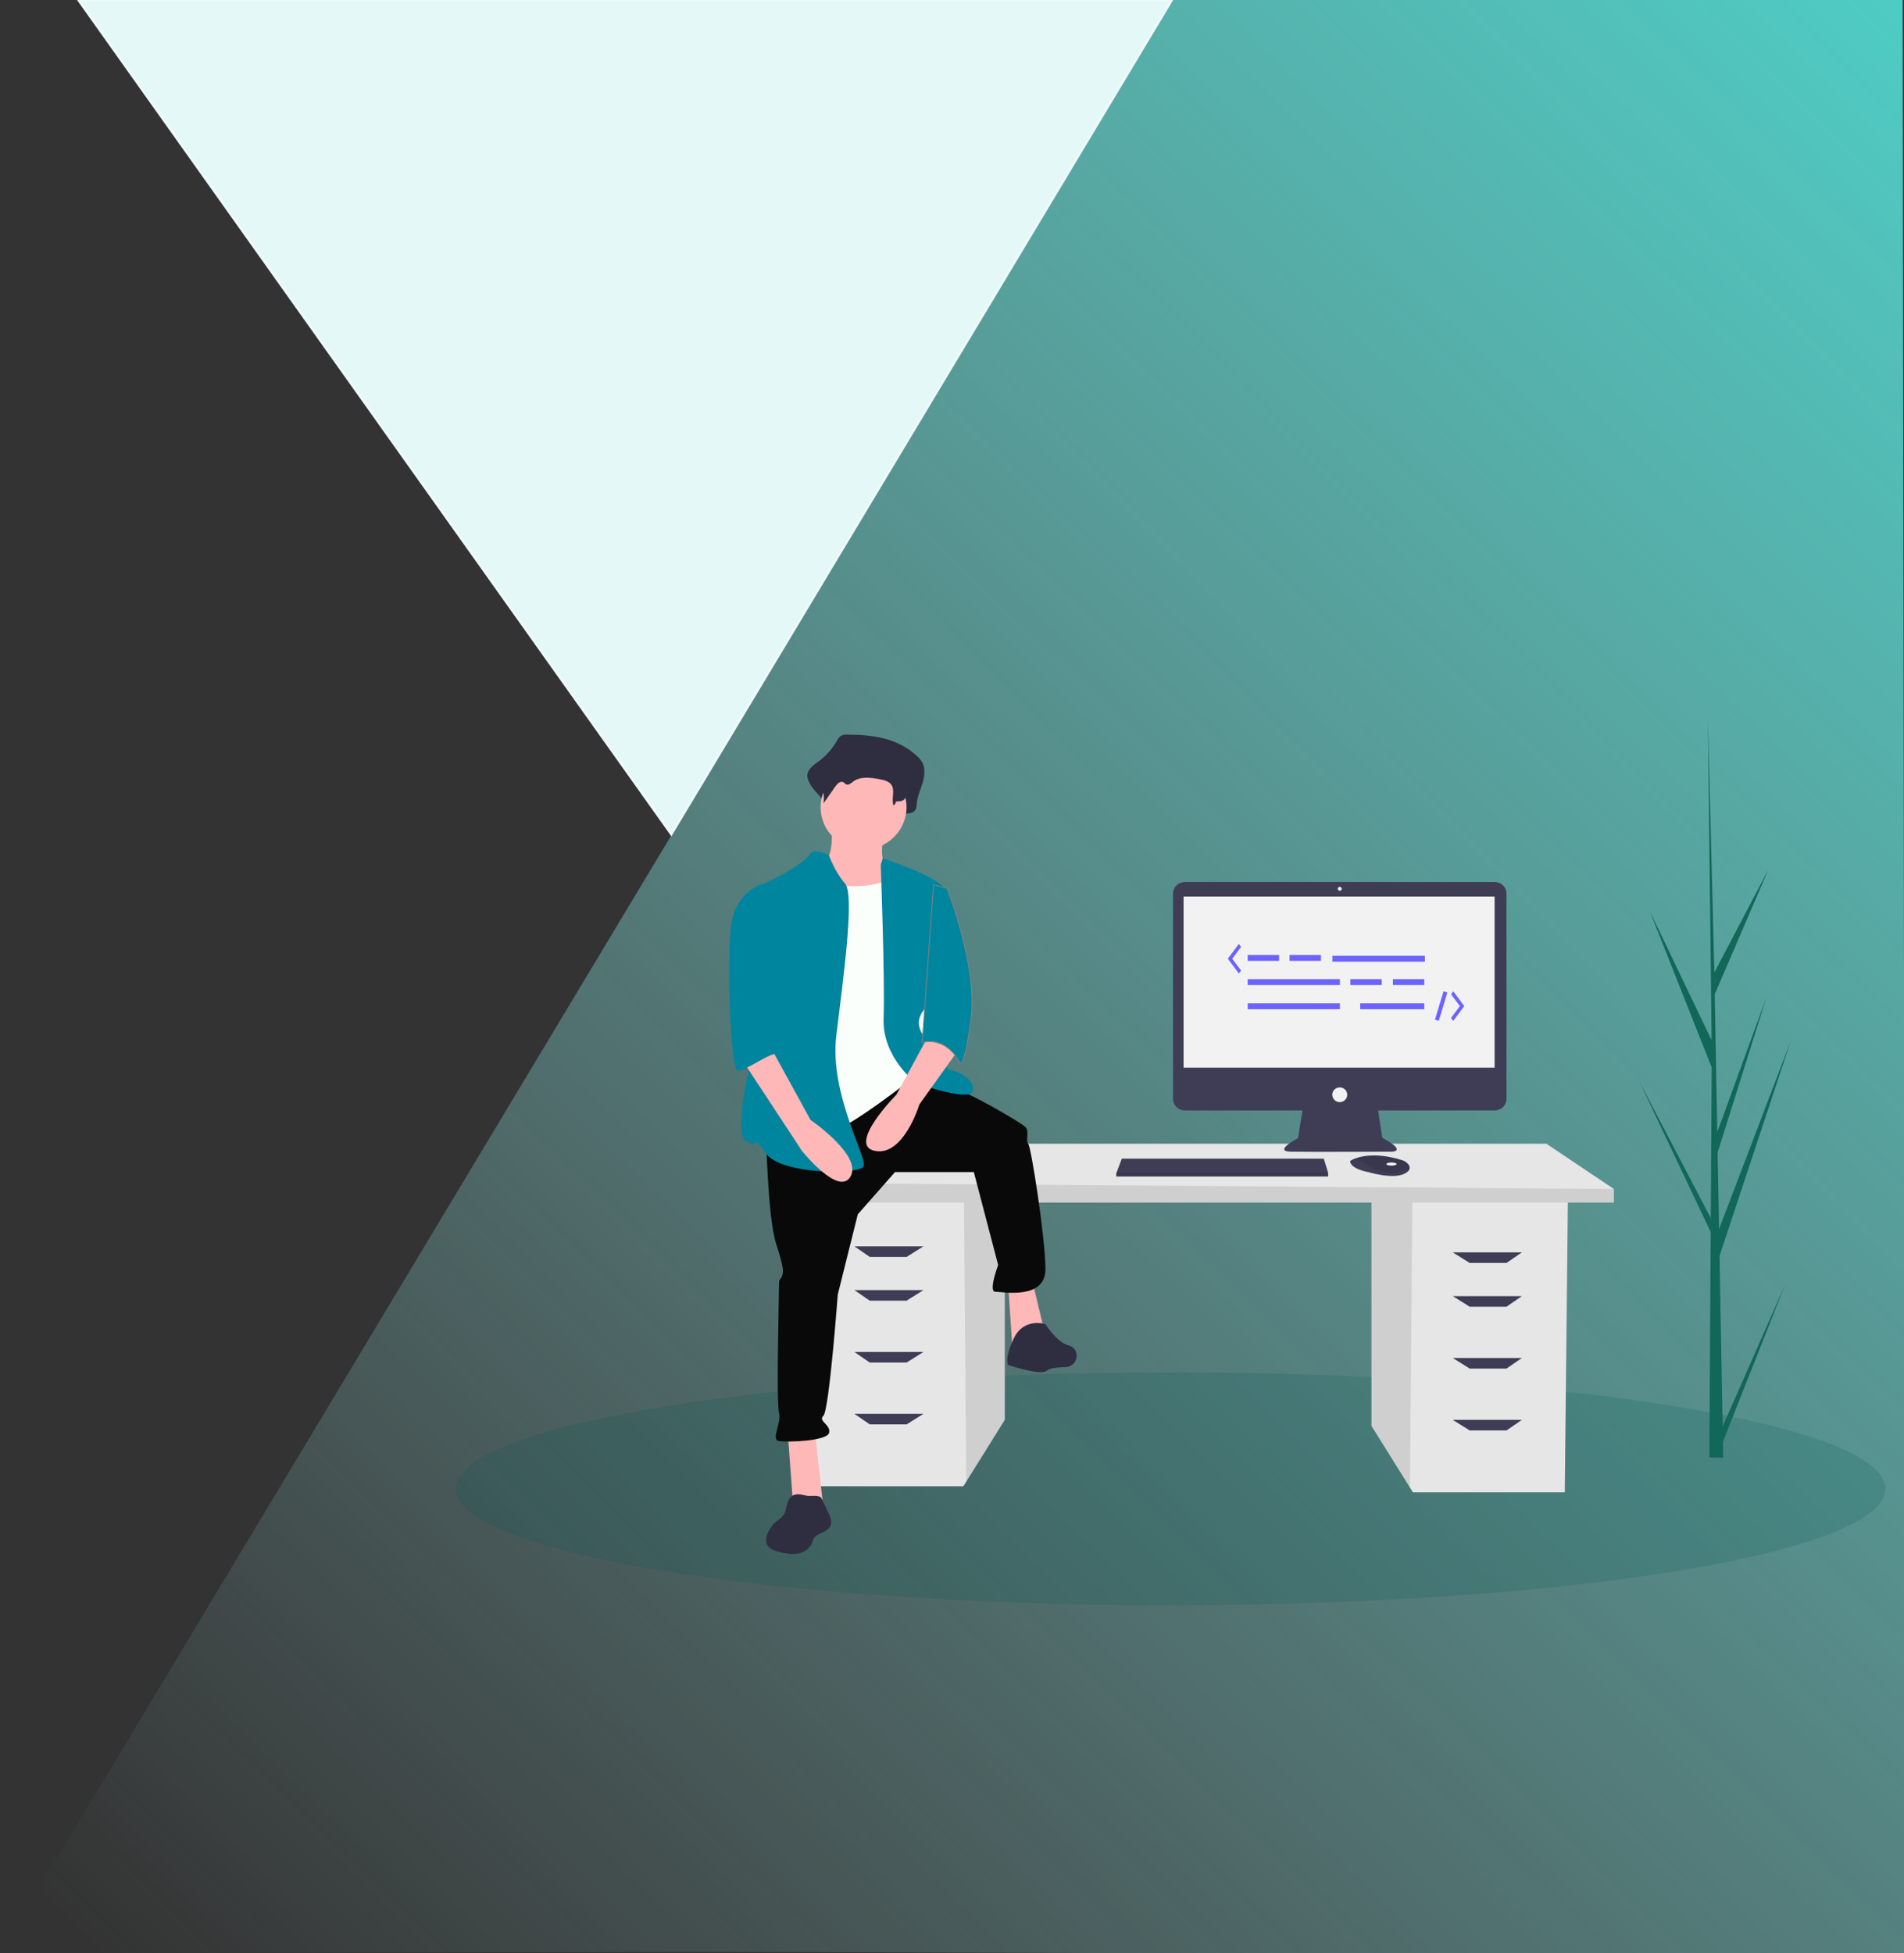 <svg width="702" height="720" viewBox="0 0 702 720" fill="none" xmlns="http://www.w3.org/2000/svg">
<rect x="0" y="0" width="702" height="720" fill="#333333" stroke="none"/>
<path d="M432.5 2.39923e-06L701.5 1.32729e-05L702.5 721L280 719.571L2.47477e-05 720L432.5 2.39923e-06Z" fill="url(#paint0_linear)"/>
<path d="M29 0L247.5 307.429L432 0H29Z" fill="#E4F8F8" stroke="#ECFAF9"/>
<path d="M431.565 591.792C577.128 591.792 695.13 572.567 695.13 548.851C695.13 525.135 577.128 505.909 431.565 505.909C286.002 505.909 168 525.135 168 548.851C168 572.567 286.002 591.792 431.565 591.792Z" fill="#025E58" fill-opacity="0.18"/>
<g clip-path="url(#clip0)">
<path d="M505.662 442.222V525.66L519.855 548.405L520.935 550.136H576.94L578.071 442.222H505.662Z" fill="#E6E6E6"/>
<path opacity="0.1" d="M505.662 442.222V525.66L519.855 548.405L520.726 442.222H505.662Z" fill="black"/>
<path d="M370.459 439.996V523.435L356.265 546.18L355.185 547.91H299.181L298.049 439.996H370.459Z" fill="#E6E6E6"/>
<path opacity="0.1" d="M370.459 439.996V523.435L356.265 546.18L355.394 439.996H370.459Z" fill="black"/>
<path d="M595.042 438.328V443.334H290.695V436.103L318.98 421.64H570.152L595.042 438.328Z" fill="#E6E6E6"/>
<path opacity="0.1" d="M595.042 438.328V443.334H290.695V436.103L595.042 438.328Z" fill="black"/>
<path d="M334.254 463.359H320.677L315.02 459.466H340.477L334.254 463.359Z" fill="#3F3D56"/>
<path d="M334.254 479.491H320.677L315.02 475.597H340.477L334.254 479.491Z" fill="#3F3D56"/>
<path d="M334.254 502.297H320.677L315.02 498.403H340.477L334.254 502.297Z" fill="#3F3D56"/>
<path d="M334.254 525.104H320.677L315.02 521.21H340.477L334.254 525.104Z" fill="#3F3D56"/>
<path d="M541.866 465.584H555.443L561.1 461.69H535.643L541.866 465.584Z" fill="#3F3D56"/>
<path d="M541.866 481.716H555.443L561.1 477.822H535.643L541.866 481.716Z" fill="#3F3D56"/>
<path d="M541.866 504.522H555.443L561.1 500.629H535.643L541.866 504.522Z" fill="#3F3D56"/>
<path d="M541.866 527.329H555.443L561.1 523.435H535.643L541.866 527.329Z" fill="#3F3D56"/>
<path d="M551.112 325.152H436.814C436.246 325.152 435.684 325.262 435.16 325.475C434.635 325.689 434.159 326.002 433.757 326.397C433.356 326.791 433.037 327.26 432.82 327.776C432.603 328.291 432.491 328.844 432.491 329.402V405.111C432.491 405.669 432.603 406.222 432.82 406.738C433.037 407.253 433.356 407.722 433.757 408.117C434.159 408.511 434.635 408.825 435.16 409.038C435.684 409.252 436.246 409.362 436.814 409.361H480.202L478.577 419.567C478.577 419.567 469.287 424.419 475.819 424.562C482.351 424.705 513.123 424.562 513.123 424.562C513.123 424.562 519.074 424.562 509.639 419.424L508.11 409.361H551.112C551.68 409.362 552.242 409.252 552.766 409.038C553.291 408.825 553.767 408.511 554.169 408.117C554.57 407.722 554.888 407.253 555.106 406.738C555.323 406.222 555.435 405.669 555.435 405.111V329.402C555.435 328.844 555.323 328.291 555.106 327.776C554.888 327.26 554.57 326.791 554.169 326.397C553.767 326.002 553.291 325.689 552.766 325.475C552.242 325.262 551.68 325.152 551.112 325.152Z" fill="#3F3D56"/>
<path d="M551.054 330.504H436.384V393.59H551.054V330.504Z" fill="#F2F2F2"/>
<path d="M493.963 328.363C494.364 328.363 494.688 328.044 494.688 327.65C494.688 327.255 494.364 326.936 493.963 326.936C493.562 326.936 493.237 327.255 493.237 327.65C493.237 328.044 493.562 328.363 493.963 328.363Z" fill="#F2F2F2"/>
<path d="M493.963 406.293C495.486 406.293 496.721 405.079 496.721 403.581C496.721 402.083 495.486 400.869 493.963 400.869C492.44 400.869 491.205 402.083 491.205 403.581C491.205 405.079 492.44 406.293 493.963 406.293Z" fill="#F2F2F2"/>
<path d="M489.665 432.269V433.697H411.574V432.555L411.681 432.269L413.606 427.131H488.069L489.665 432.269Z" fill="#3F3D56"/>
<path d="M519.717 430.872C519.575 431.47 519.038 432.101 517.825 432.698C513.47 434.838 504.616 432.127 504.616 432.127C504.616 432.127 497.794 430.985 497.794 427.988C497.985 427.859 498.185 427.742 498.392 427.638C500.222 426.685 506.293 424.335 517.056 427.737C517.849 427.982 518.557 428.439 519.102 429.056C519.343 429.289 519.525 429.575 519.632 429.891C519.739 430.207 519.768 430.543 519.717 430.872Z" fill="#3F3D56"/>
<path opacity="0.1" d="M519.717 430.872C514.387 432.88 509.636 433.03 504.761 429.7C502.917 428.36 500.684 427.637 498.392 427.638C500.222 426.685 506.293 424.335 517.056 427.737C517.849 427.982 518.557 428.439 519.102 429.056C519.343 429.289 519.525 429.575 519.632 429.891C519.739 430.207 519.768 430.543 519.717 430.872Z" fill="black"/>
<path d="M513.035 429.7C514.077 429.7 514.922 429.445 514.922 429.129C514.922 428.814 514.077 428.558 513.035 428.558C511.992 428.558 511.148 428.814 511.148 429.129C511.148 429.445 511.992 429.7 513.035 429.7Z" fill="#F2F2F2"/>
<path opacity="0.1" d="M489.665 432.269V433.697H411.574V432.555L411.681 432.269H489.665Z" fill="black"/>
<path d="M312.25 270.823C311.457 270.759 310.663 270.933 309.974 271.323C309.297 271.778 308.87 272.577 308.435 273.32C306.769 276.196 304.515 278.7 301.814 280.674C299.847 282.091 297.345 283.858 297.682 286.471C297.86 287.334 298.184 288.161 298.641 288.918C300.456 292.521 305.408 295.304 304.921 299.415C306.724 296.447 304.312 294.979 306.116 292.011C306.974 290.597 308.466 289.002 309.762 289.89C310.196 290.187 310.481 290.72 310.933 290.981C312.012 291.603 313.159 290.413 314.114 289.571C317.406 286.665 322.087 287.426 326.184 288.331C328.118 288.759 330.242 289.32 331.385 291.137C332.888 293.527 329.957 296.108 329.216 298.809C329.156 299.04 329.153 299.281 329.208 299.512C329.263 299.744 329.374 299.959 329.532 300.139C329.69 300.319 329.89 300.459 330.115 300.546C330.34 300.634 330.583 300.667 330.823 300.642C332.052 300.522 333.508 300.425 333.581 299.894C335.128 299.948 337.023 299.776 337.685 298.193C337.888 297.566 337.995 296.914 338.003 296.256C338.246 293.597 339.394 291.17 340.155 288.639C340.915 286.107 341.246 283.14 339.962 280.896C339.504 280.149 338.938 279.472 338.281 278.886C330.997 271.955 321.421 270.812 312.25 270.823Z" fill="#2F2E41"/>
<path d="M306.505 304.607C306.505 304.607 308.089 317.587 302.281 318.625C296.473 319.664 307.561 337.316 307.561 337.316L333.961 340.432L327.625 319.664C327.625 319.664 323.401 318.106 326.041 307.722C328.681 297.338 306.505 304.607 306.505 304.607Z" fill="#FFB8B8"/>
<path d="M290.401 527.602L292.513 556.158H303.601L300.433 527.602H290.401Z" fill="#FFB8B8"/>
<path d="M371.714 473.605L373.298 497.488L385.443 492.296L380.69 472.567L371.714 473.605Z" fill="#FFB8B8"/>
<path d="M282.48 418.571C282.48 418.571 283.008 448.684 286.176 458.549C289.345 468.413 288.816 468.933 288.288 470.49C287.76 472.048 287.232 471.009 287.232 473.605C287.232 476.201 286.176 517.218 287.232 520.852C288.288 524.486 284.064 530.717 287.232 531.236C290.401 531.755 305.185 531.236 305.713 528.121C306.241 525.006 301.489 523.967 303.601 521.891C305.713 519.814 308.881 477.24 308.881 477.24L316.273 447.646L330.001 432.07H359.042L368.018 466.337C368.018 466.337 364.322 476.201 366.962 476.201C369.602 476.201 385.443 479.316 385.443 467.894C385.443 456.472 380.162 422.724 379.106 421.686C378.05 420.647 379.634 417.013 378.05 415.455C376.466 413.898 357.986 402.995 351.122 400.918C344.258 398.841 334.628 396.369 334.628 396.369L282.48 418.571Z" fill="#090909"/>
<path d="M385.443 488.143C385.443 488.143 377.523 485.547 373.826 493.335C370.13 501.123 371.714 503.2 371.714 503.2C371.714 503.2 383.859 507.353 385.971 505.276C386.89 504.373 389.807 504.059 392.811 503.993C397.385 503.892 398.602 497.528 394.282 496.046C394.153 496.002 394.023 495.963 393.891 495.931C389.667 494.892 385.443 488.143 385.443 488.143Z" fill="#2F2E41"/>
<path d="M318.385 313.174C327.134 313.174 334.226 306.2 334.226 297.598C334.226 288.996 327.134 282.022 318.385 282.022C309.637 282.022 302.545 288.996 302.545 297.598C302.545 306.2 309.637 313.174 318.385 313.174Z" fill="#FFB8B8"/>
<path d="M297.793 325.115C297.793 325.115 323.665 330.307 330.002 322C336.338 313.693 338.978 345.364 338.978 345.364L342.146 378.592L337.394 396.764C337.394 396.764 312.577 416.494 304.657 418.051C296.737 419.609 284.593 420.647 284.593 420.647C284.593 420.647 288.289 363.017 288.289 361.978C288.289 360.94 297.793 325.115 297.793 325.115Z" fill="#FBFFFB"/>
<path d="M305.661 315.378C305.661 315.378 299.905 312.135 298.321 315.251C296.737 318.366 281.952 326.154 280.368 326.154C278.784 326.154 283.536 369.247 281.424 374.439C279.312 379.631 269.28 417.532 275.088 420.647C280.896 423.762 276.672 417.532 282.48 425.32C288.289 433.108 316.801 433.108 318.385 429.993C319.969 426.878 305.713 403.514 308.353 381.708C310.993 359.901 315.217 329.788 311.521 325.634C307.825 321.481 305.661 315.378 305.661 315.378Z" fill="#00859E"/>
<path d="M324.722 318.885L325.457 316.396C325.457 316.396 347.426 323.558 348.482 328.23C349.538 332.903 349.01 365.613 345.314 368.209C341.618 370.805 336.338 374.958 340.034 381.188C343.73 387.419 347.954 394.168 351.122 394.688C354.29 395.207 360.098 398.841 358.514 402.475C356.93 406.11 337.922 399.36 337.922 399.36C337.922 399.36 325.25 390.015 325.778 375.477C326.306 360.94 324.722 318.885 324.722 318.885Z" fill="#00859E"/>
<path d="M343.202 380.15L330.529 403.514C330.529 403.514 312.049 422.205 322.609 424.282C333.17 426.358 338.978 407.148 338.978 407.148L352.706 387.938L343.202 380.15Z" fill="#FFB8B8"/>
<path d="M313.021 274.898C312.383 274.852 311.743 274.974 311.169 275.251C310.649 275.624 310.221 276.107 309.916 276.663C308.507 278.747 306.671 280.517 304.526 281.861C302.924 282.863 300.888 284.112 301.162 285.958C301.311 286.577 301.576 287.164 301.943 287.688C303.425 290.26 304.016 293.236 303.624 296.168L308.028 289.874C308.727 288.875 309.941 287.747 310.996 288.374C311.35 288.585 311.582 288.961 311.95 289.146C312.828 289.585 313.762 288.745 314.539 288.149C317.218 286.095 321.029 286.633 324.364 287.273C325.938 287.575 327.668 287.972 328.598 289.256C330.145 291.391 328.53 294.476 329.432 296.942C329.685 296.768 329.9 296.546 330.063 296.289C330.227 296.032 330.337 295.745 330.386 295.446C331.645 295.484 333.187 295.362 333.727 294.243C333.891 293.804 333.978 293.342 333.985 292.874C334.183 290.994 335.118 289.279 335.737 287.49C336.356 285.701 336.625 283.604 335.58 282.018C335.198 281.48 334.737 281.001 334.212 280.597C328.282 275.699 320.487 274.891 313.021 274.898Z" fill="#2F2E41"/>
<path d="M344.227 326.137L349.147 327.421C349.147 327.421 360.595 356.25 357.955 375.98C355.315 395.709 353.731 391.556 353.731 391.556C353.731 391.556 349.507 382.21 340.003 384.287L344.227 326.137Z" fill="#00859E" stroke="#828282" stroke-width="0.3"/>
<path d="M291.132 552.384C289.859 554.085 290.114 556.517 288.986 558.315C288.009 559.873 286.166 560.69 284.943 562.071C284.553 562.53 284.205 563.022 283.904 563.542C282.77 565.41 281.847 567.805 282.965 569.683C283.863 571.194 285.753 571.785 287.485 572.187C289.675 572.696 291.95 573.103 294.165 572.714C296.38 572.326 298.545 570.992 299.335 568.92C299.49 568.399 299.675 567.887 299.888 567.386C301.088 565.062 304.854 565.037 306.083 562.727C306.943 561.111 306.152 559.157 305.362 557.506L302.949 552.465C302.148 550.792 298.902 551.754 297.209 551.353C295.002 550.83 292.72 550.254 291.132 552.384Z" fill="#2F2E41"/>
<path d="M273.504 390.534L295.681 424.282C295.681 424.282 309.409 441.415 313.633 433.627C317.857 425.839 298.849 412.859 298.849 412.859L284.592 386.9L273.504 390.534Z" fill="#FFB8B8"/>
<path d="M284.592 327.192L280.368 326.154C280.368 326.154 271.92 328.75 269.808 339.653C267.696 350.556 269.28 394.168 271.92 394.687C274.56 395.207 284.959 387.094 286.624 388.814C288.289 390.534 283.008 381.708 284.592 377.035C286.176 372.362 284.592 327.192 284.592 327.192Z" fill="#00859E"/>
<path d="M471.597 352.04H460.021V354.224H471.597V352.04Z" fill="#6C63FF"/>
<path d="M487.032 352.04H475.456V354.224H487.032V352.04Z" fill="#6C63FF"/>
<path d="M509.46 360.955H497.884V363.138H509.46V360.955Z" fill="#6C63FF"/>
<path d="M525.136 360.955H513.56V363.138H525.136V360.955Z" fill="#6C63FF"/>
<path d="M525.351 352.339H491.247V354.522H525.351V352.339Z" fill="#6C63FF"/>
<path d="M494.025 360.955H460.021V363.138H494.025V360.955Z" fill="#6C63FF"/>
<path d="M494.025 369.869H460.021V372.052H476.419H494.025V369.869Z" fill="#6C63FF"/>
<path d="M525.136 369.869H501.501V372.052H525.136V369.869Z" fill="#6C63FF"/>
<path d="M456.767 358.889L452.695 353.431L456.767 347.972L457.582 349.064L454.324 353.431L457.582 357.797L456.767 358.889Z" fill="#6C63FF"/>
<path d="M535.804 376.357L534.989 375.265L538.247 370.898L534.989 366.532L535.804 365.44L539.877 370.898L535.804 376.357Z" fill="#6C63FF"/>
<path d="M532.232 365.44L529.058 375.903L530.475 376.332L533.649 365.868L532.232 365.44Z" fill="#6C63FF"/>
</g>
<path d="M635.128 525.895L658.134 473.639L635.229 531.493L635.334 537.348C633.619 537.384 631.919 537.357 630.236 537.268L630.685 461.983L630.647 461.403L630.689 461.29L630.733 454.176L604.466 398.772L630.652 448.853L630.757 450.356L631.096 393.476L608.317 335.993L631.064 383.484L629.71 265.662L629.707 265.27L629.718 265.656L632.078 358.503L651.978 320.597L632.22 366.503L633.147 417.369L651.317 367.55L633.286 424.848L633.802 453.132L660.255 383.724L633.978 462.999L635.128 525.895Z" fill="#116758"/>
<defs>
<linearGradient id="paint0_linear" x1="686" y1="-557.429" x2="-332.974" y2="486.254" gradientUnits="userSpaceOnUse">
<stop offset="0.241" stop-color="#4BD1C8"/>
<stop offset="0.938" stop-color="#A6E6E6" stop-opacity="0"/>
<stop offset="1" stop-color="#A6E6E6" stop-opacity="0"/>
<stop offset="1" stop-color="#A6E6E6" stop-opacity="0"/>
</linearGradient>
<clipPath id="clip0">
<rect x="268.829" y="270.823" width="326.213" height="302.046" fill="white"/>
</clipPath>
</defs>
</svg>
